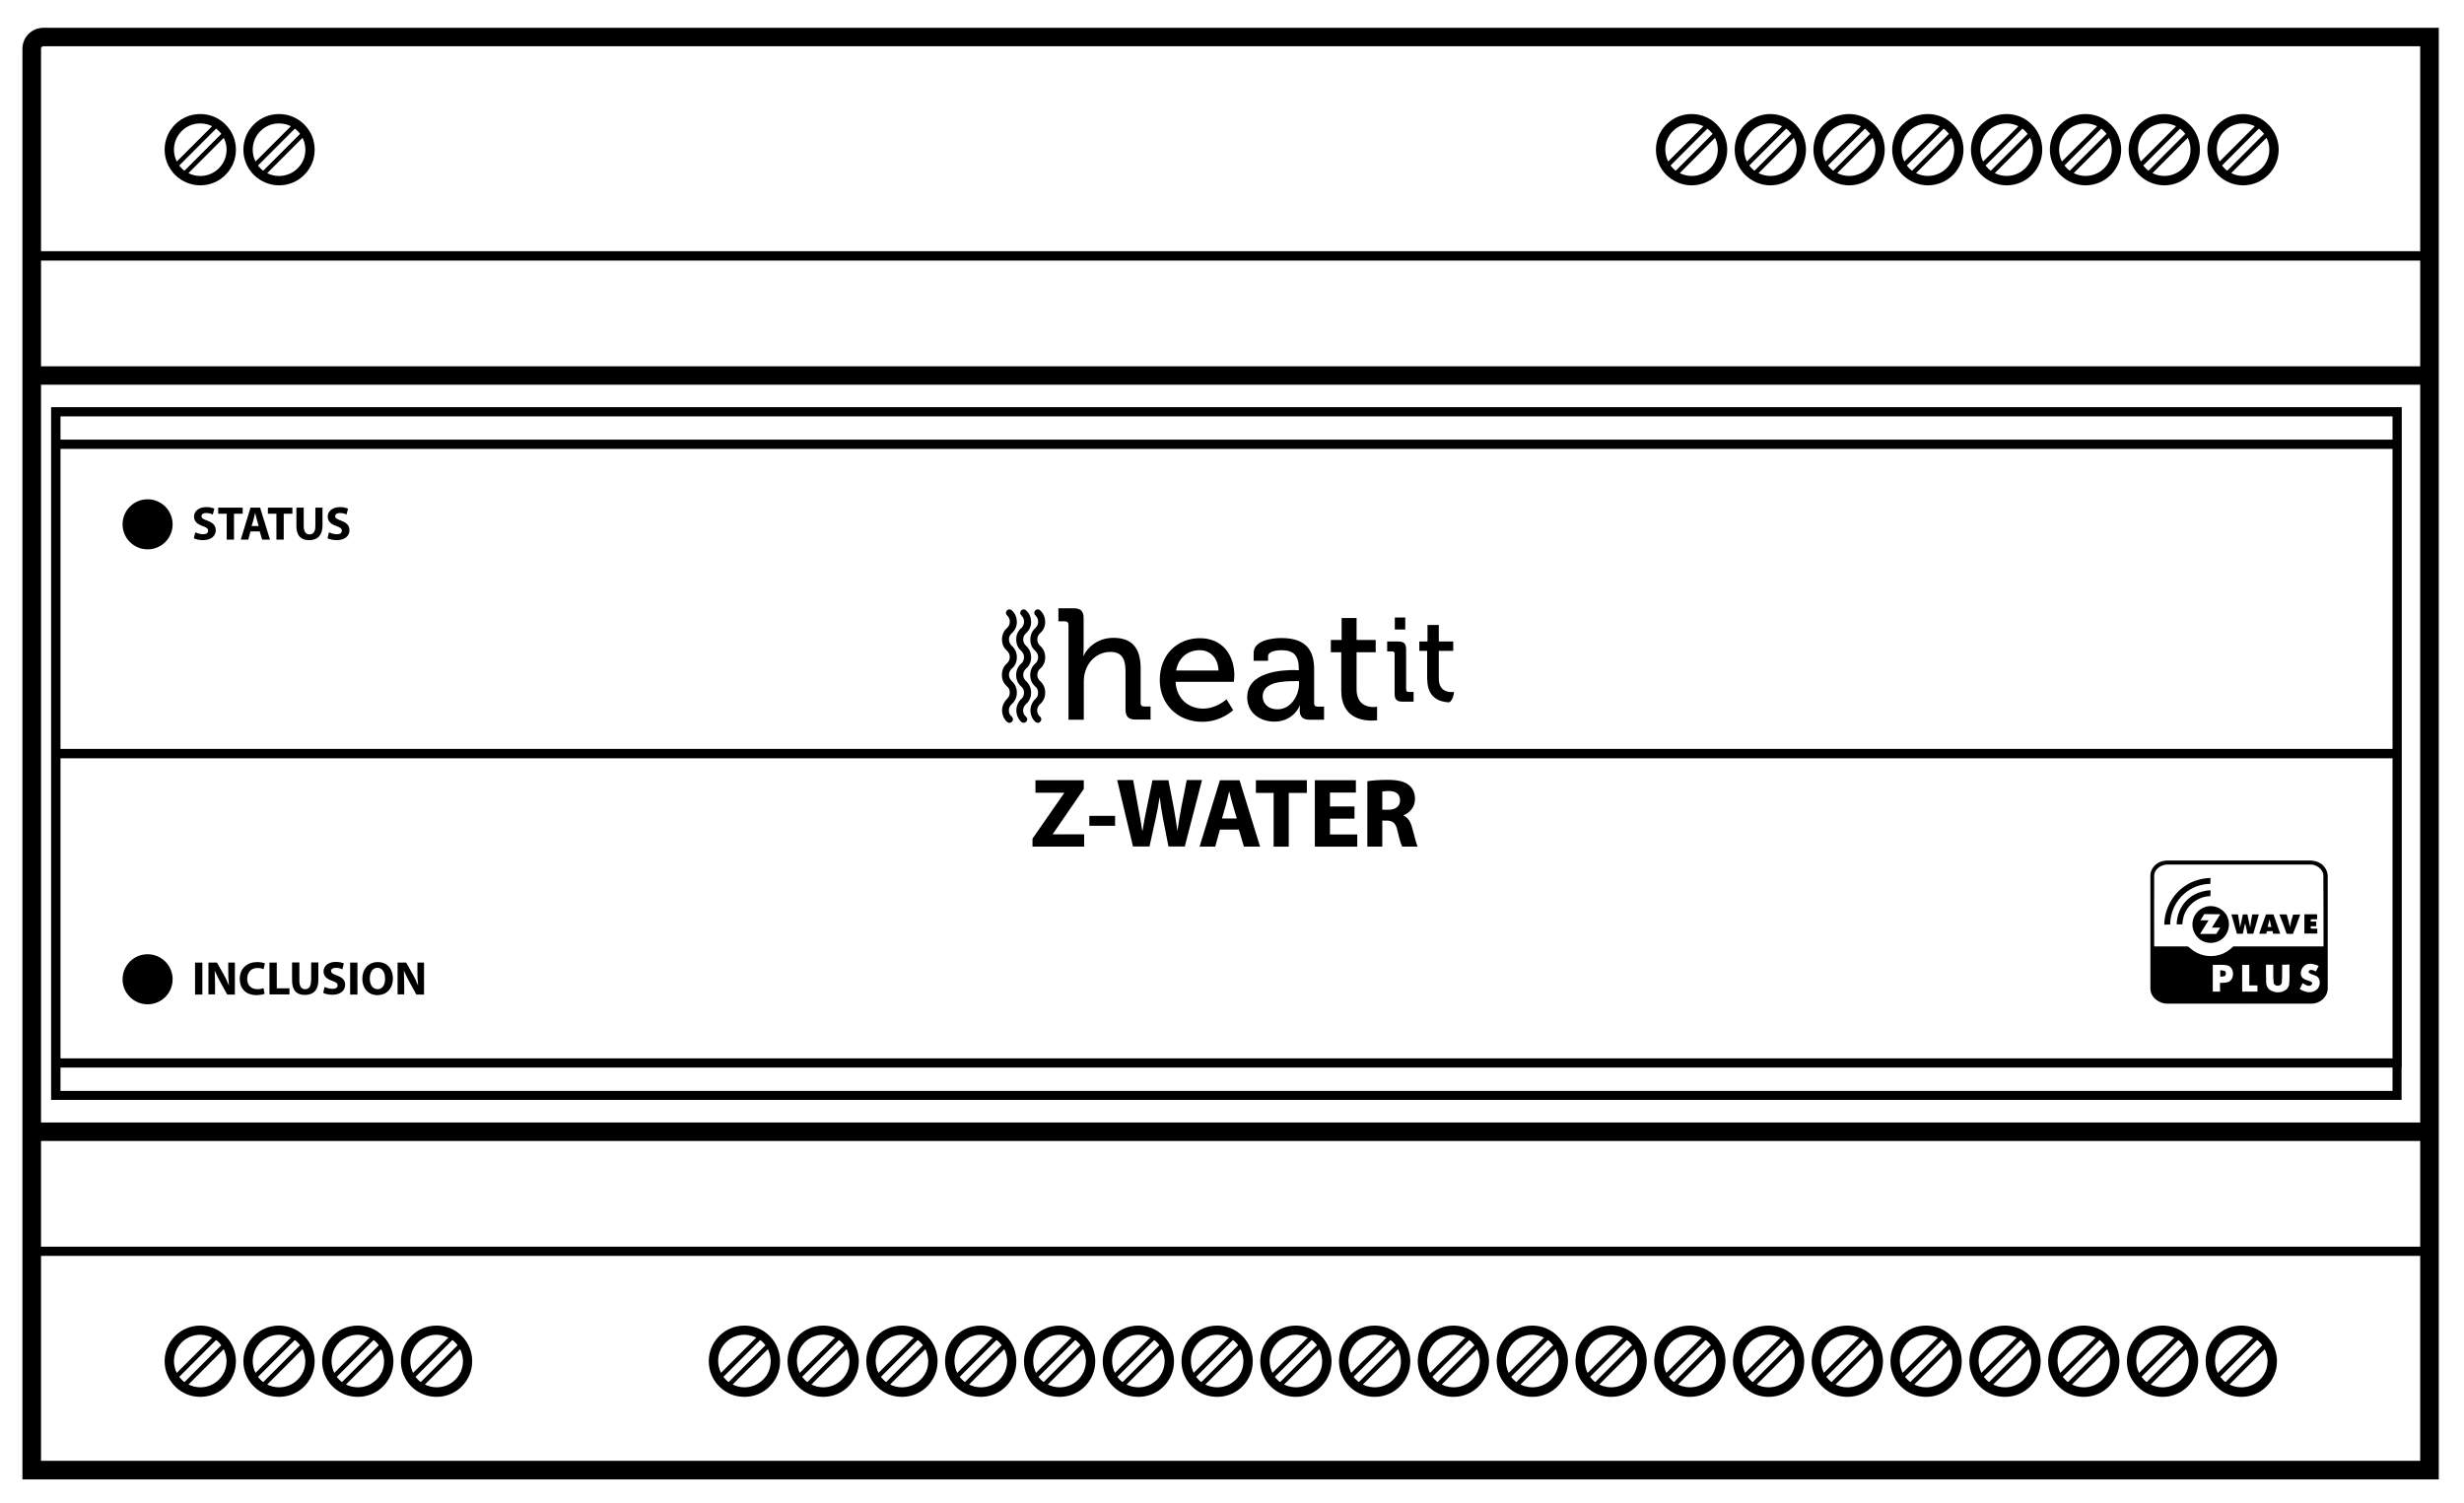 <?xml version="1.0" encoding="utf-8"?>
<!-- Generator: Adobe Illustrator 21.0.0, SVG Export Plug-In . SVG Version: 6.00 Build 0)  -->
<svg version="1.1" id="Layer_1" xmlns="http://www.w3.org/2000/svg" xmlns:xlink="http://www.w3.org/1999/xlink" x="0px" y="0px"
	 viewBox="0 0 1417.3 864.8" style="enable-background:new 0 0 1417.3 864.8;" xml:space="preserve">
<g>
	<path d="M24.9,16c-6.6,0-12,5.4-12,12v182.7v445.7V851h1389.9V656.3V210.7V16H24.9z M1392.1,645.7H23.6V221.3h1368.5V645.7z
		 M23.6,210.7v-60.8h1368.5v60.8H23.6z M23.6,656.3h1368.5v60.8H23.6V656.3z M24.9,26.6h1367.2v117.9H23.6V27.9
		C23.6,27.2,24.2,26.6,24.9,26.6z M23.6,840.4V722.4h1368.5v117.9H23.6z"/>
	<path d="M1381.5,614.1V252.9v-18.7H29.4v18.7v361.1v18.7h1352V614.1z M1376.2,430.8H34.8V258.2h1341.4V430.8z M34.8,436.2h1341.4
		v172.6H34.8V436.2z M34.8,239.5h1341.4v13.4H34.8V239.5z M34.8,627.5v-13.4h1341.4v13.4H34.8z"/>
	<polygon points="605.6,479.7 623.4,453.8 623.4,448.8 595.6,448.8 595.6,456 612.1,456 612.1,456.2 593.9,482.4 593.9,487 
		623.6,487 623.6,479.9 605.6,479.9 	"/>
	<rect x="626.6" y="469.3" width="14.8" height="5.7"/>
	<path d="M682.6,448.8l-3.1,15.6c-0.8,4.5-1.6,9-2.2,13.3h-0.1c-0.6-4.3-1.2-8.3-2-12.8l-3.1-16.1h-9.2l-3.2,15.6
		c-1,4.7-1.9,9.3-2.5,13.4H657c-0.6-3.9-1.4-8.8-2.3-13.3l-2.9-15.8h-9.2l9.1,38.2h9.5l3.6-16.4c0.9-3.9,1.5-7.5,2.2-11.8h0.1
		c0.5,4.4,1.1,7.9,1.8,11.8l3.2,16.4h9.4l9.9-38.2H682.6z"/>
	<path d="M701.7,448.8L690,487h9l2.7-9.8h10.9l2.9,9.8h9.3L713,448.8H701.7z M702.9,470.8l2.3-8.1c0.6-2.2,1.2-5.1,1.8-7.4h0.1
		c0.6,2.3,1.2,5.1,1.9,7.4l2.4,8.1H702.9z"/>
	<polygon points="722.4,456.1 732.6,456.1 732.6,487 741.3,487 741.3,456.1 751.7,456.1 751.7,448.8 722.4,448.8 	"/>
	<polygon points="765,470.9 779.1,470.9 779.1,463.9 765,463.9 765,455.9 779.9,455.9 779.9,448.8 756.3,448.8 756.3,487 780.7,487 
		780.7,480 765,480 	"/>
	<path d="M807.2,469.1V469c3.3-1.2,6.7-4.5,6.7-9.4c0-3.5-1.2-6.2-3.5-8c-2.7-2.2-6.7-3-12.4-3c-4.6,0-8.7,0.3-11.5,0.8V487h8.6v-15
		h2.6c3.5,0.1,5.2,1.4,6.2,6.1c1.1,4.7,2,7.8,2.7,8.9h8.8c-0.7-1.5-1.9-6.5-3.1-10.8C811.4,472.8,809.9,470.2,807.2,469.1z
		 M798.5,465.8h-3.4v-10.5c0.6-0.1,1.8-0.3,3.9-0.3c4,0.1,6.3,1.8,6.3,5.3C805.4,463.6,802.9,465.8,798.5,465.8z"/>
	<rect x="112.2" y="553.7" width="4.2" height="18.4"/>
	<path d="M131.3,559c0,2.8,0.1,5.2,0.4,7.7h-0.1c-0.8-2.1-1.9-4.4-3-6.3l-3.8-6.7h-4.9V572h3.8v-5.5c0-3-0.1-5.6-0.2-8l0.1,0
		c0.9,2.2,2.1,4.5,3.2,6.5l3.9,7.1h4.4v-18.4h-3.8V559z"/>
	<path d="M148.1,556.8c1.5,0,2.6,0.3,3.5,0.7l0.8-3.3c-0.7-0.4-2.4-0.8-4.5-0.8c-5.6,0-10,3.5-10,9.8c0,5.2,3.3,9.2,9.6,9.2
		c2.2,0,4-0.4,4.7-0.8l-0.6-3.2c-0.8,0.3-2.2,0.6-3.5,0.6c-3.7,0-5.9-2.3-5.9-6C142.3,558.8,144.8,556.8,148.1,556.8z"/>
	<polygon points="159.2,553.7 155,553.7 155,572 166.5,572 166.5,568.5 159.2,568.5 	"/>
	<path d="M178.9,564.2c0,3.2-1.2,4.8-3.4,4.8c-2.1,0-3.3-1.6-3.3-4.8v-10.6H168v10.3c0,5.9,2.7,8.4,7.4,8.4c4.8,0,7.7-2.7,7.7-8.4
		v-10.3h-4.1V564.2z"/>
	<path d="M193.8,561.1c-2.4-0.9-3.4-1.4-3.4-2.6c0-1,0.9-1.8,2.7-1.8c1.8,0,3.1,0.5,3.8,0.9l0.9-3.4c-1.1-0.5-2.6-0.9-4.7-0.9
		c-4.3,0-7,2.4-7,5.5c0,2.7,2,4.4,5,5.4c2.2,0.8,3.1,1.4,3.1,2.6c0,1.2-1,2-2.9,2c-1.8,0-3.5-0.6-4.6-1.1l-0.8,3.4
		c1,0.6,3.1,1.1,5.2,1.1c5,0,7.4-2.6,7.4-5.7C198.6,564,197.1,562.3,193.8,561.1z"/>
	<rect x="201.4" y="553.7" width="4.2" height="18.4"/>
	<path d="M217.3,553.4c-5.4,0-8.9,4.1-8.9,9.6c0,5.2,3.2,9.4,8.6,9.4c5.4,0,9-3.7,9-9.7C226,557.6,222.9,553.4,217.3,553.4z
		 M217.2,569c-2.8,0-4.5-2.5-4.5-6.1c0-3.6,1.6-6.2,4.4-6.2c2.9,0,4.4,2.8,4.4,6.1C221.6,566.4,220,569,217.2,569z"/>
	<path d="M240.1,559c0,2.8,0.1,5.2,0.4,7.7h-0.1c-0.8-2.1-1.9-4.4-3-6.3l-3.8-6.7h-4.9V572h3.8v-5.5c0-3-0.1-5.6-0.2-8l0.1,0
		c0.9,2.2,2.1,4.5,3.2,6.5l3.9,7.1h4.4v-18.4h-3.8V559z"/>
	<path d="M116.9,307.3c-1.8,0-3.5-0.6-4.6-1.1l-0.8,3.4c1,0.6,3.1,1.1,5.2,1.1c5,0,7.4-2.6,7.4-5.7c0-2.6-1.5-4.3-4.8-5.5
		c-2.4-0.9-3.4-1.4-3.4-2.6c0-1,0.9-1.8,2.7-1.8c1.8,0,3.1,0.5,3.8,0.9l0.9-3.4c-1.1-0.5-2.6-0.9-4.7-0.9c-4.3,0-7,2.4-7,5.5
		c0,2.7,2,4.4,5,5.4c2.2,0.8,3.1,1.4,3.1,2.6C119.8,306.5,118.8,307.3,116.9,307.3z"/>
	<polygon points="130.4,310.4 134.6,310.4 134.6,295.5 139.6,295.5 139.6,292 125.5,292 125.5,295.5 130.4,295.5 	"/>
	<path d="M142.8,310.4l1.3-4.7h5.3l1.4,4.7h4.5l-5.7-18.4h-5.5l-5.6,18.4H142.8z M145.9,298.7c0.3-1.1,0.6-2.5,0.8-3.5h0.1
		c0.3,1.1,0.6,2.5,0.9,3.5l1.1,3.9h-4.1L145.9,298.7z"/>
	<polygon points="159,310.4 163.2,310.4 163.2,295.5 168.2,295.5 168.2,292 154.1,292 154.1,295.5 159,295.5 	"/>
	<path d="M177.8,310.7c4.8,0,7.7-2.7,7.7-8.4V292h-4.1v10.6c0,3.2-1.2,4.8-3.4,4.8c-2.1,0-3.3-1.6-3.3-4.8V292h-4.2v10.3
		C170.4,308.1,173.1,310.7,177.8,310.7z"/>
	<path d="M193.8,307.3c-1.8,0-3.5-0.6-4.6-1.1l-0.8,3.4c1,0.6,3.1,1.1,5.2,1.1c5,0,7.4-2.6,7.4-5.7c0-2.6-1.5-4.3-4.8-5.5
		c-2.4-0.9-3.4-1.4-3.4-2.6c0-1,0.9-1.8,2.7-1.8c1.8,0,3.1,0.5,3.8,0.9l0.9-3.4c-1.1-0.5-2.6-0.9-4.7-0.9c-4.3,0-7,2.4-7,5.5
		c0,2.7,2,4.4,5,5.4c2.2,0.8,3.1,1.4,3.1,2.6C196.7,306.5,195.7,307.3,193.8,307.3z"/>
	<circle cx="84.9" cy="301.6" r="14.4"/>
	<circle cx="84.9" cy="563.3" r="14.4"/>
	<path d="M1334,496.2c-2.1-1.1-4.5-1.3-6.8-1.2c-25.7,0-51.4,0-77.1,0c-2,0.1-4.1-0.2-6,0.3c-4.1,0.8-7.4,4.6-7.2,8.8
		c0,21.4,0,42.9,0,64.3c-0.1,5.2,5,9.1,9.9,8.9c27.6,0,55.2,0.1,82.8,0c4.8,0.1,9.4-3.9,9.3-8.9c0-21.5,0-42.9,0-64.4
		C1338.9,500.8,1336.9,497.6,1334,496.2z M1282.7,564.3c-1.6,1.2-3.9,1-5.8,1.1c0,1.7,0.1,3.4,0.1,5c-1.5,0-2.9,0-4.2,0
		c0-5.1,0-10.3,0-15.4c2.9,0.1,5.7-0.3,8.4,0.3C1284.9,556.3,1285.5,561.9,1282.7,564.3z M1298.5,570.4c-2.9,0-5.9,0-8.8,0
		c0-5.1,0-10.3,0-15.4c1.3,0,2.7,0,4.1,0c0,4,0,7.9,0,11.8c1.6,0,3.1,0,4.7,0C1298.5,568,1298.5,569.2,1298.5,570.4z M1316.7,566.4
		c-0.9,4.2-6.3,5.3-9.8,3.7c-2.1-0.8-3.4-2.9-3.4-5.1c-0.1-3.4-0.1-6.8-0.1-10.1c1.4,0,2.9,0,4.2,0c0.1,3.4-0.2,6.8,0.2,10.2
		c0.2,2.6,4.5,2.5,4.7,0c0.3-3.4,0.1-6.8,0.2-10.2c1.4,0,2.8,0,4.2-0.1C1316.8,558.7,1317.2,562.6,1316.7,566.4z M1331.5,570
		c-2.8,1.5-6.1,0.5-8.7-1.1c0.6-1.2,1.2-2.3,1.7-3.4c1.3,0.8,2.6,1.8,4.2,1.5c1-0.2,1.5-1.1,1.1-2c-1.8-1.2-4.2-1.1-5.6-2.8
		c-2-2.7,0.1-7.1,3.4-7.7c2.1-0.4,4.2,0.3,6.1,1.1c-0.6,1.1-1.1,2.2-1.6,3.2c-1.2-0.7-4.2-1.8-4.2,0.5c1.5,1.6,4.2,1.3,5.6,3.1
		C1335.2,564.9,1334.2,568.7,1331.5,570z M1336.5,544.4c-17.3,0-34.6,0-51.9,0c-2.2,2.1-4.8,4-7.8,4.8c-5.7,1.8-12.3,0.4-16.8-3.6
		c-0.7-0.5-1.2-1.3-2.1-1.2c-6.3,0-12.5,0-18.8,0c0-13.6-0.1-27.2,0-40.8c0.2-4,4.4-6.5,8.1-6.3c27.2,0,54.4,0,81.5,0
		c3.7-0.2,7.9,2.8,7.7,6.8C1336.5,517.5,1336.5,531,1336.5,544.4z"/>
	<path d="M1256.5,514c4.1-3.6,9.5-5.5,14.9-5.6c0-1.2,0.1-2.3,0.1-3.4c-5.1,0.2-10.3,1.6-14.5,4.5c-7.4,4.8-12,13.5-12.1,22.4
		c1.1,0,2.2-0.1,3.4-0.1C1248.3,524.9,1251.4,518.3,1256.5,514z"/>
	<path d="M1271.5,512.1c-4.8,0.2-9.7,2-13.2,5.3c-4,3.6-6.1,8.9-6.3,14.3c1.1,0,2.2,0,3.3,0c0.2-2.4,0.6-4.9,1.7-7
		c2.6-5.4,8.4-9.2,14.4-9.2C1271.5,514.4,1271.5,513.2,1271.5,512.1z"/>
	<path d="M1268.2,521.8c-3.5,1.2-6.3,4.4-6.9,7.9c-1,4.6,1.5,9.6,5.6,11.6c3.6,1.8,8.2,1.3,11.3-1.2c3.6-2.9,4.9-8.2,3.1-12.5
		C1279.4,522.7,1273.2,519.9,1268.2,521.8z M1277.1,533.6c-0.8,1.2-1.5,2.4-2.3,3.6c-3.1,0-6.3,0-9.3,0c1.6-2.6,3.2-5.2,4.9-7.8
		c-1.6,0-3.1,0-4.7,0c0.7-1.2,1.5-2.4,2.2-3.6c3,0,6.1,0.1,9.2,0.1c-1.6,2.6-3.2,5.1-4.8,7.7C1274,533.6,1275.6,533.6,1277.1,533.6z
		"/>
	<path d="M1294.3,533.5c-0.6-2.5-1-5-1.6-7.5c-0.9,0-1.8,0-2.6,0c-0.6,2.5-1,5.1-1.6,7.5c-0.4-2.5-0.7-5-1.2-7.5c-1.3,0-2.6,0-3.8,0
		c1.1,3.7,2.1,7.4,3.2,11.1c1.1,0,2.2,0,3.4,0c0.4-2,0.8-4,1.3-6c0.6,2,0.9,4,1.3,6c1.1,0,2.3,0,3.4,0c1.1-3.7,2.2-7.4,3.2-11.1
		c-1.3,0-2.5,0-3.8,0C1295,528.5,1294.6,531,1294.3,533.5z"/>
	<path d="M1303.4,526c-1.3,3.7-2.7,7.4-3.9,11.1c1.3,0,2.7,0,4.1,0c0.1-0.3,0.2-1.1,0.3-1.4c1.1-0.1,2.2-0.1,3.3-0.1
		c0.1,0.4,0.2,1.1,0.3,1.5c1.3,0,2.7,0,4.1,0c-1.3-3.7-2.6-7.4-3.9-11.1C1306.3,526,1304.9,526,1303.4,526z M1304.4,533.2
		c0.3-1.5,0.7-3,1.1-4.4c0.3,1.5,0.6,3,1,4.4C1305.8,533.2,1305.1,533.2,1304.4,533.2z"/>
	<path d="M1317.2,533.3c-0.5-2.5-1.2-4.9-1.9-7.3c-1.4,0-2.8,0-4.2,0c1.5,3.7,2.9,7.4,4.2,11.1c1.2,0.1,2.4,0.1,3.6,0.1
		c1.5-3.7,2.9-7.4,4.2-11.2c-1.3,0.1-2.7,0.1-4.1,0.1C1318.3,528.4,1317.6,530.8,1317.2,533.3z"/>
	<path d="M1329.1,532.8c1.1,0,2.1,0,3.2,0c0-0.9,0-1.8,0-2.7c-1.1,0-2.2,0-3.2,0c0.1-0.3,0.1-1,0.1-1.3c1.2,0,2.4,0,3.6,0
		c0-1,0-1.9,0-2.9c-2.5,0-4.9,0-7.3,0c0,3.7,0,7.4,0,11.1c2.5,0,4.9,0,7.4,0c0-1,0-1.8,0-2.8c-1.2,0-2.4,0-3.6,0
		C1329.1,533.9,1329.1,533.1,1329.1,532.8z"/>
	<path d="M1277.1,558.1c0,1.2,0,2.5,0,3.7c1.2-0.1,3.4,0.1,3.2-1.8C1280.6,558.1,1278.4,558.3,1277.1,558.1z"/>
	<path d="M115.2,762.5c-5.5,0-10.6,2.1-14.5,6c-8,8-8,21,0,29c3.9,3.9,9,6,14.5,6c5.5,0,10.6-2.1,14.5-6c3.9-3.9,6-9,6-14.5
		c0-5.5-2.1-10.6-6-14.5C125.8,764.6,120.7,762.5,115.2,762.5z M104.5,793.6c-0.5-0.5-0.9-1-1.4-1.6l21.2-21.2
		c0.6,0.4,1.1,0.9,1.6,1.4c0.5,0.5,0.9,1,1.4,1.6L106.1,795C105.5,794.6,105,794.1,104.5,793.6z M104.5,772.2
		c2.9-2.9,6.7-4.4,10.7-4.4c2.4,0,4.7,0.6,6.8,1.6l-20.3,20.3C98.8,784,99.8,776.9,104.5,772.2z M125.9,793.6
		c-2.9,2.9-6.7,4.4-10.7,4.4c-2.4,0-4.7-0.6-6.8-1.6l20.3-20.3c1,2.1,1.6,4.4,1.6,6.8C130.3,787,128.8,790.8,125.9,793.6z"/>
	<path d="M160.5,762.5c-5.5,0-10.6,2.1-14.5,6c-8,8-8,21,0,29c3.9,3.9,9,6,14.5,6c5.5,0,10.6-2.1,14.5-6c3.9-3.9,6-9,6-14.5
		c0-5.5-2.1-10.6-6-14.5C171.1,764.6,166,762.5,160.5,762.5z M149.8,793.6c-0.5-0.5-0.9-1-1.4-1.6l21.2-21.2
		c0.6,0.4,1.1,0.9,1.6,1.4c0.5,0.5,0.9,1,1.4,1.6L151.4,795C150.8,794.6,150.3,794.1,149.8,793.6z M149.8,772.2
		c2.9-2.9,6.7-4.4,10.7-4.4c2.4,0,4.7,0.6,6.8,1.6L147,789.7C144.1,784,145.1,776.9,149.8,772.2z M171.2,793.6
		c-2.9,2.9-6.7,4.4-10.7,4.4c-2.4,0-4.7-0.6-6.8-1.6l20.3-20.3c1,2.1,1.6,4.4,1.6,6.8C175.7,787,174.1,790.8,171.2,793.6z"/>
	<path d="M205.8,762.5c-5.5,0-10.6,2.1-14.5,6c-8,8-8,21,0,29c3.9,3.9,9,6,14.5,6s10.6-2.1,14.5-6c3.9-3.9,6-9,6-14.5
		c0-5.5-2.1-10.6-6-14.5C216.4,764.6,211.3,762.5,205.8,762.5z M195.1,793.6c-0.5-0.5-0.9-1-1.4-1.6l21.2-21.2
		c0.6,0.4,1.1,0.9,1.6,1.4c0.5,0.5,0.9,1,1.4,1.6L196.7,795C196.2,794.6,195.6,794.1,195.1,793.6z M195.1,772.2
		c2.9-2.9,6.7-4.4,10.7-4.4c2.4,0,4.7,0.6,6.8,1.6l-20.3,20.3C189.5,784,190.4,776.9,195.1,772.2z M216.5,793.6
		c-2.9,2.9-6.7,4.4-10.7,4.4c-2.4,0-4.7-0.6-6.8-1.6l20.3-20.3c1,2.1,1.6,4.4,1.6,6.8C221,787,219.4,790.8,216.5,793.6z"/>
	<path d="M251.1,762.5c-5.5,0-10.6,2.1-14.5,6c-8,8-8,21,0,29c3.9,3.9,9,6,14.5,6c5.5,0,10.6-2.1,14.5-6c3.9-3.9,6-9,6-14.5
		c0-5.5-2.1-10.6-6-14.5C261.8,764.6,256.6,762.5,251.1,762.5z M240.4,793.6c-0.5-0.5-0.9-1-1.4-1.6l21.2-21.2
		c0.6,0.4,1.1,0.9,1.6,1.4c0.5,0.5,0.9,1,1.4,1.6L242,795C241.5,794.6,240.9,794.1,240.4,793.6z M240.4,772.2
		c2.9-2.9,6.7-4.4,10.7-4.4c2.4,0,4.7,0.6,6.8,1.6l-20.3,20.3C234.8,784,235.7,776.9,240.4,772.2z M261.9,793.6
		c-2.9,2.9-6.7,4.4-10.7,4.4c-2.4,0-4.7-0.6-6.8-1.6l20.3-20.3c1,2.1,1.6,4.4,1.6,6.8C266.3,787,264.7,790.8,261.9,793.6z"/>
	<path d="M115.2,106.6c5.5,0,10.6-2.1,14.5-6c3.9-3.9,6-9,6-14.5s-2.1-10.6-6-14.5c-3.9-3.9-9-6-14.5-6c-5.5,0-10.6,2.1-14.5,6
		c-8,8-8,21,0,29C104.6,104.4,109.7,106.6,115.2,106.6z M125.9,75.4c0.5,0.5,1,1,1.4,1.6l-21.2,21.2c-0.6-0.4-1.1-0.9-1.6-1.4
		c-0.5-0.5-1-1-1.4-1.6L124.3,74C124.9,74.4,125.4,74.9,125.9,75.4z M125.9,96.8c-4.7,4.7-11.8,5.7-17.5,2.8l20.3-20.3
		C131.6,85,130.6,92.1,125.9,96.8z M104.5,75.4c3-3,6.8-4.4,10.7-4.4c2.3,0,4.7,0.5,6.8,1.6l-20.3,20.3
		C98.8,87.2,99.8,80.1,104.5,75.4z"/>
	<path d="M160.5,106.6c5.5,0,10.6-2.1,14.5-6c3.9-3.9,6-9,6-14.5s-2.1-10.6-6-14.5c-3.9-3.9-9-6-14.5-6c-5.5,0-10.6,2.1-14.5,6
		c-8,8-8,21,0,29C149.9,104.4,155,106.6,160.5,106.6z M171.2,75.4c0.5,0.5,1,1,1.4,1.6l-21.2,21.2c-0.6-0.4-1.1-0.9-1.6-1.4
		c-0.5-0.5-1-1-1.4-1.6L169.6,74C170.2,74.4,170.7,74.9,171.2,75.4z M171.2,96.8c-4.7,4.7-11.8,5.7-17.5,2.8L174,79.3
		C176.9,85,176,92.1,171.2,96.8z M149.8,75.4c3-3,6.8-4.4,10.7-4.4c2.3,0,4.7,0.5,6.8,1.6L147,92.9
		C144.1,87.2,145.1,80.1,149.8,75.4z"/>
	<path d="M973,106.6c5.5,0,10.6-2.1,14.5-6c8-8,8-21,0-29c-3.9-3.9-9-6-14.5-6c-5.5,0-10.6,2.1-14.5,6c-3.9,3.9-6,9-6,14.5
		s2.1,10.6,6,14.5C962.4,104.4,967.5,106.6,973,106.6z M983.7,75.4c0.5,0.5,0.9,1,1.4,1.6l-21.2,21.2c-0.6-0.4-1.1-0.9-1.6-1.4
		c-0.5-0.5-0.9-1-1.4-1.6L982.1,74C982.6,74.4,983.2,74.9,983.7,75.4z M983.7,96.8c-2.9,2.9-6.7,4.4-10.7,4.4
		c-2.4,0-4.7-0.6-6.8-1.6l20.3-20.3C989.3,85,988.4,92.1,983.7,96.8z M962.3,75.4c2.9-2.9,6.7-4.4,10.7-4.4c2.4,0,4.7,0.6,6.8,1.6
		l-20.3,20.3c-1-2.1-1.6-4.4-1.6-6.8C957.8,82,959.4,78.2,962.3,75.4z"/>
	<path d="M1018.3,106.6c5.5,0,10.6-2.1,14.5-6c8-8,8-21,0-29c-3.9-3.9-9-6-14.5-6s-10.6,2.1-14.5,6c-3.9,3.9-6,9-6,14.5
		s2.1,10.6,6,14.5C1007.7,104.4,1012.8,106.6,1018.3,106.6z M1029,75.4c0.5,0.5,0.9,1,1.4,1.6l-21.2,21.2c-0.6-0.4-1.1-0.9-1.6-1.4
		c-0.5-0.5-0.9-1-1.4-1.6l21.2-21.2C1028,74.4,1028.5,74.9,1029,75.4z M1029,96.8c-2.9,2.9-6.7,4.4-10.7,4.4c-2.4,0-4.7-0.6-6.8-1.6
		l20.3-20.3C1034.7,85,1033.7,92.1,1029,96.8z M1007.6,75.4c2.9-2.9,6.7-4.4,10.7-4.4c2.4,0,4.7,0.6,6.8,1.6l-20.3,20.3
		c-1-2.1-1.6-4.4-1.6-6.8C1003.1,82,1004.7,78.2,1007.6,75.4z"/>
	<path d="M1063.6,106.6c5.5,0,10.6-2.1,14.5-6c8-8,8-21,0-29c-3.9-3.9-9-6-14.5-6c-5.5,0-10.6,2.1-14.5,6c-3.9,3.9-6,9-6,14.5
		s2.1,10.6,6,14.5C1053,104.4,1058.1,106.6,1063.6,106.6z M1074.3,75.4c0.5,0.5,0.9,1,1.4,1.6l-21.2,21.2c-0.6-0.4-1.1-0.9-1.6-1.4
		c-0.5-0.5-0.9-1-1.4-1.6l21.2-21.2C1073.3,74.4,1073.8,74.9,1074.3,75.4z M1074.3,96.8c-2.9,2.9-6.7,4.4-10.7,4.4
		c-2.4,0-4.7-0.6-6.8-1.6l20.3-20.3C1080,85,1079,92.1,1074.3,96.8z M1052.9,75.4c2.9-2.9,6.7-4.4,10.7-4.4c2.4,0,4.7,0.6,6.8,1.6
		l-20.3,20.3c-1-2.1-1.6-4.4-1.6-6.8C1048.5,82,1050,78.2,1052.9,75.4z"/>
	<path d="M1108.9,106.6c5.5,0,10.6-2.1,14.5-6c8-8,8-21,0-29c-3.9-3.9-9-6-14.5-6s-10.6,2.1-14.5,6c-3.9,3.9-6,9-6,14.5
		s2.1,10.6,6,14.5C1098.3,104.4,1103.5,106.6,1108.9,106.6z M1119.6,75.4c0.5,0.5,0.9,1,1.4,1.6l-21.2,21.2
		c-0.6-0.4-1.1-0.9-1.6-1.4c-0.5-0.5-0.9-1-1.4-1.6L1118,74C1118.6,74.4,1119.1,74.9,1119.6,75.4z M1119.6,96.8
		c-2.9,2.9-6.7,4.4-10.7,4.4c-2.4,0-4.7-0.6-6.8-1.6l20.3-20.3C1125.3,85,1124.4,92.1,1119.6,96.8z M1098.2,75.4
		c2.9-2.9,6.7-4.4,10.7-4.4c2.4,0,4.7,0.6,6.8,1.6l-20.3,20.3c-1-2.1-1.6-4.4-1.6-6.8C1093.8,82,1095.3,78.2,1098.2,75.4z"/>
	<path d="M1154.2,106.6c5.5,0,10.6-2.1,14.5-6c8-8,8-21,0-29c-3.9-3.9-9-6-14.5-6c-5.5,0-10.6,2.1-14.5,6c-3.9,3.9-6,9-6,14.5
		s2.1,10.6,6,14.5C1143.6,104.4,1148.8,106.6,1154.2,106.6z M1164.9,75.4c0.5,0.5,0.9,1,1.4,1.6l-21.2,21.2
		c-0.6-0.4-1.1-0.9-1.6-1.4c-0.5-0.5-0.9-1-1.4-1.6l21.2-21.2C1163.9,74.4,1164.4,74.9,1164.9,75.4z M1164.9,96.8
		c-2.9,2.9-6.7,4.4-10.7,4.4c-2.4,0-4.7-0.6-6.8-1.6l20.3-20.3C1170.6,85,1169.7,92.1,1164.9,96.8z M1143.5,75.4
		c2.9-2.9,6.7-4.4,10.7-4.4c2.4,0,4.7,0.6,6.8,1.6l-20.3,20.3c-1-2.1-1.6-4.4-1.6-6.8C1139.1,82,1140.7,78.2,1143.5,75.4z"/>
	<path d="M1199.6,106.6c5.5,0,10.6-2.1,14.5-6c8-8,8-21,0-29c-3.9-3.9-9-6-14.5-6c-5.5,0-10.6,2.1-14.5,6c-3.9,3.9-6,9-6,14.5
		s2.1,10.6,6,14.5C1188.9,104.4,1194.1,106.6,1199.6,106.6z M1210.3,75.4c0.5,0.5,0.9,1,1.4,1.6l-21.2,21.2
		c-0.6-0.4-1.1-0.9-1.6-1.4c-0.5-0.5-0.9-1-1.4-1.6l21.2-21.2C1209.2,74.4,1209.8,74.9,1210.3,75.4z M1210.3,96.8
		c-2.9,2.9-6.7,4.4-10.7,4.4c-2.4,0-4.7-0.6-6.8-1.6l20.3-20.3C1215.9,85,1215,92.1,1210.3,96.8z M1188.8,75.4
		c2.9-2.9,6.7-4.4,10.7-4.4c2.4,0,4.7,0.6,6.8,1.6L1186,92.9c-1-2.1-1.6-4.4-1.6-6.8C1184.4,82,1186,78.2,1188.8,75.4z"/>
	<path d="M1244.9,106.6c5.5,0,10.6-2.1,14.5-6c8-8,8-21,0-29c-3.9-3.9-9-6-14.5-6c-5.5,0-10.6,2.1-14.5,6c-3.9,3.9-6,9-6,14.5
		s2.1,10.6,6,14.5C1234.3,104.4,1239.4,106.6,1244.9,106.6z M1255.6,75.4c0.5,0.5,0.9,1,1.4,1.6l-21.2,21.2
		c-0.6-0.4-1.1-0.9-1.6-1.4c-0.5-0.5-0.9-1-1.4-1.6L1254,74C1254.5,74.4,1255.1,74.9,1255.6,75.4z M1255.6,96.8
		c-2.9,2.9-6.7,4.4-10.7,4.4c-2.4,0-4.7-0.6-6.8-1.6l20.3-20.3C1261.2,85,1260.3,92.1,1255.6,96.8z M1234.2,75.4
		c2.9-2.9,6.7-4.4,10.7-4.4c2.4,0,4.7,0.6,6.8,1.6l-20.3,20.3c-1-2.1-1.6-4.4-1.6-6.8C1229.7,82,1231.3,78.2,1234.2,75.4z"/>
	<path d="M1290.2,106.6c5.5,0,10.6-2.1,14.5-6c8-8,8-21,0-29c-3.9-3.9-9-6-14.5-6c-5.5,0-10.6,2.1-14.5,6c-3.9,3.9-6,9-6,14.5
		s2.1,10.6,6,14.5C1279.6,104.4,1284.7,106.6,1290.2,106.6z M1300.9,75.4c0.5,0.5,0.9,1,1.4,1.6l-21.2,21.2
		c-0.6-0.4-1.1-0.9-1.6-1.4c-0.5-0.5-0.9-1-1.4-1.6l21.2-21.2C1299.9,74.4,1300.4,74.9,1300.9,75.4z M1300.9,96.8
		c-2.9,2.9-6.7,4.4-10.7,4.4c-2.4,0-4.7-0.6-6.8-1.6l20.3-20.3C1306.6,85,1305.6,92.1,1300.9,96.8z M1279.5,75.4
		c2.9-2.9,6.7-4.4,10.7-4.4c2.4,0,4.7,0.6,6.8,1.6l-20.3,20.3c-1-2.1-1.6-4.4-1.6-6.8C1275,82,1276.6,78.2,1279.5,75.4z"/>
	<path d="M428.2,762.5c-5.5,0-10.6,2.1-14.5,6c-3.9,3.9-6,9-6,14.5c0,5.5,2.1,10.6,6,14.5c3.9,3.9,9,6,14.5,6c5.5,0,10.6-2.1,14.5-6
		c3.9-3.9,6-9,6-14.5c0-5.5-2.1-10.6-6-14.5C438.8,764.6,433.7,762.5,428.2,762.5z M417.5,793.6c-0.5-0.5-0.9-1-1.4-1.6l21.2-21.2
		c0.6,0.4,1.1,0.9,1.6,1.4c0.5,0.5,0.9,1,1.4,1.6L419.1,795C418.5,794.6,418,794.1,417.5,793.6z M417.5,772.2
		c2.9-2.9,6.7-4.4,10.7-4.4c2.4,0,4.7,0.6,6.8,1.6l-20.3,20.3c-1-2.1-1.6-4.4-1.6-6.8C413,778.9,414.6,775.1,417.5,772.2z
		 M438.9,793.6c-2.9,2.9-6.7,4.4-10.7,4.4c-2.4,0-4.7-0.6-6.8-1.6l20.3-20.3c1,2.1,1.6,4.4,1.6,6.8
		C443.3,787,441.8,790.8,438.9,793.6z"/>
	<path d="M473.5,762.5c-5.5,0-10.6,2.1-14.5,6c-3.9,3.9-6,9-6,14.5c0,5.5,2.1,10.6,6,14.5c3.9,3.9,9,6,14.5,6c5.5,0,10.6-2.1,14.5-6
		c3.9-3.9,6-9,6-14.5c0-5.5-2.1-10.6-6-14.5C484.1,764.6,479,762.5,473.5,762.5z M462.8,793.6c-0.5-0.5-0.9-1-1.4-1.6l21.2-21.2
		c0.6,0.4,1.1,0.9,1.6,1.4c0.5,0.5,0.9,1,1.4,1.6L464.4,795C463.8,794.6,463.3,794.1,462.8,793.6z M462.8,772.2
		c2.9-2.9,6.7-4.4,10.7-4.4c2.4,0,4.7,0.6,6.8,1.6L460,789.7c-1-2.1-1.6-4.4-1.6-6.8C458.4,778.9,459.9,775.1,462.8,772.2z
		 M484.2,793.6c-2.9,2.9-6.7,4.4-10.7,4.4c-2.4,0-4.7-0.6-6.8-1.6l20.3-20.3c1,2.1,1.6,4.4,1.6,6.8
		C488.7,787,487.1,790.8,484.2,793.6z"/>
	<path d="M518.8,762.5c-5.5,0-10.6,2.1-14.5,6c-3.9,3.9-6,9-6,14.5c0,5.5,2.1,10.6,6,14.5c3.9,3.9,9,6,14.5,6c5.5,0,10.6-2.1,14.5-6
		c3.9-3.9,6-9,6-14.5c0-5.5-2.1-10.6-6-14.5C529.4,764.6,524.3,762.5,518.8,762.5z M508.1,793.6c-0.5-0.5-0.9-1-1.4-1.6l21.2-21.2
		c0.6,0.4,1.1,0.9,1.6,1.4c0.5,0.5,0.9,1,1.4,1.6L509.7,795C509.2,794.6,508.6,794.1,508.1,793.6z M508.1,772.2
		c2.9-2.9,6.7-4.4,10.7-4.4c2.4,0,4.7,0.6,6.8,1.6l-20.3,20.3c-1-2.1-1.6-4.4-1.6-6.8C503.7,778.9,505.3,775.1,508.1,772.2z
		 M529.5,793.6c-2.9,2.9-6.7,4.4-10.7,4.4c-2.4,0-4.7-0.6-6.8-1.6l20.3-20.3c1,2.1,1.6,4.4,1.6,6.8C534,787,532.4,790.8,529.5,793.6
		z"/>
	<path d="M564.1,762.5c-5.5,0-10.6,2.1-14.5,6c-3.9,3.9-6,9-6,14.5c0,5.5,2.1,10.6,6,14.5c3.9,3.9,9,6,14.5,6c5.5,0,10.6-2.1,14.5-6
		c3.9-3.9,6-9,6-14.5c0-5.5-2.1-10.6-6-14.5C574.8,764.6,569.6,762.5,564.1,762.5z M553.4,793.6c-0.5-0.5-0.9-1-1.4-1.6l21.2-21.2
		c0.6,0.4,1.1,0.9,1.6,1.4c0.5,0.5,0.9,1,1.4,1.6L555,795C554.5,794.6,553.9,794.1,553.4,793.6z M553.4,772.2
		c2.9-2.9,6.7-4.4,10.7-4.4c2.4,0,4.7,0.6,6.8,1.6l-20.3,20.3c-1-2.1-1.6-4.4-1.6-6.8C549,778.9,550.6,775.1,553.4,772.2z
		 M574.9,793.6c-2.9,2.9-6.7,4.4-10.7,4.4c-2.4,0-4.7-0.6-6.8-1.6l20.3-20.3c1,2.1,1.6,4.4,1.6,6.8
		C579.3,787,577.7,790.8,574.9,793.6z"/>
	<path d="M609.5,762.5c-5.5,0-10.6,2.1-14.5,6c-3.9,3.9-6,9-6,14.5c0,5.5,2.1,10.6,6,14.5c3.9,3.9,9,6,14.5,6s10.6-2.1,14.5-6
		c3.9-3.9,6-9,6-14.5c0-5.5-2.1-10.6-6-14.5C620.1,764.6,614.9,762.5,609.5,762.5z M598.7,793.6c-0.5-0.5-0.9-1-1.4-1.6l21.2-21.2
		c0.6,0.4,1.1,0.9,1.6,1.4c0.5,0.5,0.9,1,1.4,1.6L600.3,795C599.8,794.6,599.3,794.1,598.7,793.6z M598.7,772.2
		c2.9-2.9,6.7-4.4,10.7-4.4c2.4,0,4.7,0.6,6.8,1.6l-20.3,20.3c-1-2.1-1.6-4.4-1.6-6.8C594.3,778.9,595.9,775.1,598.7,772.2z
		 M620.2,793.6c-2.9,2.9-6.7,4.4-10.7,4.4c-2.4,0-4.7-0.6-6.8-1.6l20.3-20.3c1,2.1,1.6,4.4,1.6,6.8C624.6,787,623,790.8,620.2,793.6
		z"/>
	<path d="M654.8,762.5c-5.5,0-10.6,2.1-14.5,6c-3.9,3.9-6,9-6,14.5c0,5.5,2.1,10.6,6,14.5c3.9,3.9,9,6,14.5,6c5.5,0,10.6-2.1,14.5-6
		c3.9-3.9,6-9,6-14.5c0-5.5-2.1-10.6-6-14.5C665.4,764.6,660.2,762.5,654.8,762.5z M644.1,793.6c-0.5-0.5-0.9-1-1.4-1.6l21.2-21.2
		c0.6,0.4,1.1,0.9,1.6,1.4c0.5,0.5,0.9,1,1.4,1.6L645.7,795C645.1,794.6,644.6,794.1,644.1,793.6z M644.1,772.2
		c2.9-2.9,6.7-4.4,10.7-4.4c2.4,0,4.7,0.6,6.8,1.6l-20.3,20.3c-1-2.1-1.6-4.4-1.6-6.8C639.6,778.9,641.2,775.1,644.1,772.2z
		 M665.5,793.6c-2.9,2.9-6.7,4.4-10.7,4.4c-2.4,0-4.7-0.6-6.8-1.6l20.3-20.3c1,2.1,1.6,4.4,1.6,6.8
		C669.9,787,668.3,790.8,665.5,793.6z"/>
	<path d="M700.1,762.5c-5.5,0-10.6,2.1-14.5,6c-3.9,3.9-6,9-6,14.5c0,5.5,2.1,10.6,6,14.5c3.9,3.9,9,6,14.5,6s10.6-2.1,14.5-6
		c3.9-3.9,6-9,6-14.5c0-5.5-2.1-10.6-6-14.5C710.7,764.6,705.6,762.5,700.1,762.5z M689.4,793.6c-0.5-0.5-0.9-1-1.4-1.6l21.2-21.2
		c0.6,0.4,1.1,0.9,1.6,1.4c0.5,0.5,0.9,1,1.4,1.6L691,795C690.4,794.6,689.9,794.1,689.4,793.6z M689.4,772.2
		c2.9-2.9,6.7-4.4,10.7-4.4c2.4,0,4.7,0.6,6.8,1.6l-20.3,20.3c-1-2.1-1.6-4.4-1.6-6.8C684.9,778.9,686.5,775.1,689.4,772.2z
		 M710.8,793.6c-2.9,2.9-6.7,4.4-10.7,4.4c-2.4,0-4.7-0.6-6.8-1.6l20.3-20.3c1,2.1,1.6,4.4,1.6,6.8
		C715.2,787,713.7,790.8,710.8,793.6z"/>
	<path d="M745.4,762.5c-5.5,0-10.6,2.1-14.5,6c-3.9,3.9-6,9-6,14.5c0,5.5,2.1,10.6,6,14.5c3.9,3.9,9,6,14.5,6c5.5,0,10.6-2.1,14.5-6
		c3.9-3.9,6-9,6-14.5c0-5.5-2.1-10.6-6-14.5C756,764.6,750.9,762.5,745.4,762.5z M734.7,793.6c-0.5-0.5-0.9-1-1.4-1.6l21.2-21.2
		c0.6,0.4,1.1,0.9,1.6,1.4c0.5,0.5,0.9,1,1.4,1.6L736.3,795C735.7,794.6,735.2,794.1,734.7,793.6z M734.7,772.2
		c2.9-2.9,6.7-4.4,10.7-4.4c2.4,0,4.7,0.6,6.8,1.6l-20.3,20.3c-1-2.1-1.6-4.4-1.6-6.8C730.3,778.9,731.8,775.1,734.7,772.2z
		 M756.1,793.6c-2.9,2.9-6.7,4.4-10.7,4.4c-2.4,0-4.7-0.6-6.8-1.6l20.3-20.3c1,2.1,1.6,4.4,1.6,6.8C760.6,787,759,790.8,756.1,793.6
		z"/>
	<path d="M790.7,762.5c-5.5,0-10.6,2.1-14.5,6c-3.9,3.9-6,9-6,14.5c0,5.5,2.1,10.6,6,14.5c3.9,3.9,9,6,14.5,6c5.5,0,10.6-2.1,14.5-6
		c3.9-3.9,6-9,6-14.5c0-5.5-2.1-10.6-6-14.5C801.3,764.6,796.2,762.5,790.7,762.5z M780,793.6c-0.5-0.5-0.9-1-1.4-1.6l21.2-21.2
		c0.6,0.4,1.1,0.9,1.6,1.4s0.9,1,1.4,1.6L781.6,795C781.1,794.6,780.5,794.1,780,793.6z M780,772.2c2.9-2.9,6.7-4.4,10.7-4.4
		c2.4,0,4.7,0.6,6.8,1.6l-20.3,20.3c-1-2.1-1.6-4.4-1.6-6.8C775.6,778.9,777.2,775.1,780,772.2z M801.4,793.6
		c-2.9,2.9-6.7,4.4-10.7,4.4c-2.4,0-4.7-0.6-6.8-1.6l20.3-20.3c1,2.1,1.6,4.4,1.6,6.8C805.9,787,804.3,790.8,801.4,793.6z"/>
	<path d="M836,762.5c-5.5,0-10.6,2.1-14.5,6c-3.9,3.9-6,9-6,14.5c0,5.5,2.1,10.6,6,14.5c3.9,3.9,9,6,14.5,6c5.5,0,10.6-2.1,14.5-6
		c3.9-3.9,6-9,6-14.5c0-5.5-2.1-10.6-6-14.5C846.7,764.6,841.5,762.5,836,762.5z M825.3,793.6c-0.5-0.5-0.9-1-1.4-1.6l21.2-21.2
		c0.6,0.4,1.1,0.9,1.6,1.4s0.9,1,1.4,1.6L826.9,795C826.4,794.6,825.8,794.1,825.3,793.6z M825.3,772.2c2.9-2.9,6.7-4.4,10.7-4.4
		c2.4,0,4.7,0.6,6.8,1.6l-20.3,20.3c-1-2.1-1.6-4.4-1.6-6.8C820.9,778.9,822.5,775.1,825.3,772.2z M846.8,793.6
		c-2.9,2.9-6.7,4.4-10.7,4.4c-2.4,0-4.7-0.6-6.8-1.6l20.3-20.3c1,2.1,1.6,4.4,1.6,6.8C851.2,787,849.6,790.8,846.8,793.6z"/>
	<path d="M881.4,762.5c-5.5,0-10.6,2.1-14.5,6c-3.9,3.9-6,9-6,14.5c0,5.5,2.1,10.6,6,14.5c3.9,3.9,9,6,14.5,6c5.5,0,10.6-2.1,14.5-6
		c3.9-3.9,6-9,6-14.5c0-5.5-2.1-10.6-6-14.5C892,764.6,886.8,762.5,881.4,762.5z M870.6,793.6c-0.5-0.5-0.9-1-1.4-1.6l21.2-21.2
		c0.6,0.4,1.1,0.9,1.6,1.4s0.9,1,1.4,1.6L872.2,795C871.7,794.6,871.1,794.1,870.6,793.6z M870.6,772.2c2.9-2.9,6.7-4.4,10.7-4.4
		c2.4,0,4.7,0.6,6.8,1.6l-20.3,20.3c-1-2.1-1.6-4.4-1.6-6.8C866.2,778.9,867.8,775.1,870.6,772.2z M892.1,793.6
		c-2.9,2.9-6.7,4.4-10.7,4.4c-2.4,0-4.7-0.6-6.8-1.6l20.3-20.3c1,2.1,1.6,4.4,1.6,6.8C896.5,787,894.9,790.8,892.1,793.6z"/>
	<path d="M926.7,762.5c-5.5,0-10.6,2.1-14.5,6c-3.9,3.9-6,9-6,14.5c0,5.5,2.1,10.6,6,14.5c3.9,3.9,9,6,14.5,6c5.5,0,10.6-2.1,14.5-6
		c3.9-3.9,6-9,6-14.5c0-5.5-2.1-10.6-6-14.5C937.3,764.6,932.1,762.5,926.7,762.5z M916,793.6c-0.5-0.5-0.9-1-1.4-1.6l21.2-21.2
		c0.6,0.4,1.1,0.9,1.6,1.4s0.9,1,1.4,1.6L917.6,795C917,794.6,916.5,794.1,916,793.6z M916,772.2c2.9-2.9,6.7-4.4,10.7-4.4
		c2.4,0,4.7,0.6,6.8,1.6l-20.3,20.3c-1-2.1-1.6-4.4-1.6-6.8C911.5,778.9,913.1,775.1,916,772.2z M937.4,793.6
		c-2.9,2.9-6.7,4.4-10.7,4.4c-2.4,0-4.7-0.6-6.8-1.6l20.3-20.3c1,2.1,1.6,4.4,1.6,6.8C941.8,787,940.2,790.8,937.4,793.6z"/>
	<path d="M972,762.5c-5.5,0-10.6,2.1-14.5,6c-3.9,3.9-6,9-6,14.5c0,5.5,2.1,10.6,6,14.5c3.9,3.9,9,6,14.5,6c5.5,0,10.6-2.1,14.5-6
		c3.9-3.9,6-9,6-14.5c0-5.5-2.1-10.6-6-14.5C982.6,764.6,977.5,762.5,972,762.5z M961.3,793.6c-0.5-0.5-0.9-1-1.4-1.6l21.2-21.2
		c0.6,0.4,1.1,0.9,1.6,1.4c0.5,0.5,0.9,1,1.4,1.6L962.9,795C962.3,794.6,961.8,794.1,961.3,793.6z M961.3,772.2
		c2.9-2.9,6.7-4.4,10.7-4.4c2.4,0,4.7,0.6,6.8,1.6l-20.3,20.3c-1-2.1-1.6-4.4-1.6-6.8C956.8,778.9,958.4,775.1,961.3,772.2z
		 M982.7,793.6c-2.9,2.9-6.7,4.4-10.7,4.4c-2.4,0-4.7-0.6-6.8-1.6l20.3-20.3c1,2.1,1.6,4.4,1.6,6.8
		C987.1,787,985.6,790.8,982.7,793.6z"/>
	<path d="M1017.3,762.5c-5.5,0-10.6,2.1-14.5,6c-3.9,3.9-6,9-6,14.5c0,5.5,2.1,10.6,6,14.5c3.9,3.9,9,6,14.5,6
		c5.5,0,10.6-2.1,14.5-6c3.9-3.9,6-9,6-14.5c0-5.5-2.1-10.6-6-14.5C1027.9,764.6,1022.8,762.5,1017.3,762.5z M1006.6,793.6
		c-0.5-0.5-0.9-1-1.4-1.6l21.2-21.2c0.6,0.4,1.1,0.9,1.6,1.4c0.5,0.5,0.9,1,1.4,1.6l-21.2,21.2
		C1007.6,794.6,1007.1,794.1,1006.6,793.6z M1006.6,772.2c2.9-2.9,6.7-4.4,10.7-4.4c2.4,0,4.7,0.6,6.8,1.6l-20.3,20.3
		c-1-2.1-1.6-4.4-1.6-6.8C1002.2,778.9,1003.7,775.1,1006.6,772.2z M1028,793.6c-2.9,2.9-6.7,4.4-10.7,4.4c-2.4,0-4.7-0.6-6.8-1.6
		l20.3-20.3c1,2.1,1.6,4.4,1.6,6.8C1032.5,787,1030.9,790.8,1028,793.6z"/>
	<path d="M1062.6,762.5c-5.5,0-10.6,2.1-14.5,6c-3.9,3.9-6,9-6,14.5c0,5.5,2.1,10.6,6,14.5c3.9,3.9,9,6,14.5,6
		c5.5,0,10.6-2.1,14.5-6c3.9-3.9,6-9,6-14.5c0-5.5-2.1-10.6-6-14.5C1073.2,764.6,1068.1,762.5,1062.6,762.5z M1051.9,793.6
		c-0.5-0.5-0.9-1-1.4-1.6l21.2-21.2c0.6,0.4,1.1,0.9,1.6,1.4c0.5,0.5,0.9,1,1.4,1.6l-21.2,21.2
		C1053,794.6,1052.4,794.1,1051.9,793.6z M1051.9,772.2c2.9-2.9,6.7-4.4,10.7-4.4c2.4,0,4.7,0.6,6.8,1.6l-20.3,20.3
		c-1-2.1-1.6-4.4-1.6-6.8C1047.5,778.9,1049,775.1,1051.9,772.2z M1073.3,793.6c-2.9,2.9-6.7,4.4-10.7,4.4c-2.4,0-4.7-0.6-6.8-1.6
		l20.3-20.3c1,2.1,1.6,4.4,1.6,6.8C1077.8,787,1076.2,790.8,1073.3,793.6z"/>
	<path d="M1107.9,762.5c-5.5,0-10.6,2.1-14.5,6c-3.9,3.9-6,9-6,14.5c0,5.5,2.1,10.6,6,14.5c3.9,3.9,9,6,14.5,6
		c5.5,0,10.6-2.1,14.5-6c3.9-3.9,6-9,6-14.5c0-5.5-2.1-10.6-6-14.5C1118.5,764.6,1113.4,762.5,1107.9,762.5z M1097.2,793.6
		c-0.5-0.5-0.9-1-1.4-1.6l21.2-21.2c0.6,0.4,1.1,0.9,1.6,1.4s0.9,1,1.4,1.6l-21.2,21.2C1098.3,794.6,1097.7,794.1,1097.2,793.6z
		 M1097.2,772.2c2.9-2.9,6.7-4.4,10.7-4.4c2.4,0,4.7,0.6,6.8,1.6l-20.3,20.3c-1-2.1-1.6-4.4-1.6-6.8
		C1092.8,778.9,1094.4,775.1,1097.2,772.2z M1118.6,793.6c-2.9,2.9-6.7,4.4-10.7,4.4c-2.4,0-4.7-0.6-6.8-1.6l20.3-20.3
		c1,2.1,1.6,4.4,1.6,6.8C1123.1,787,1121.5,790.8,1118.6,793.6z"/>
	<path d="M1153.3,762.5c-5.5,0-10.6,2.1-14.5,6c-3.9,3.9-6,9-6,14.5c0,5.5,2.1,10.6,6,14.5c3.9,3.9,9,6,14.5,6
		c5.5,0,10.6-2.1,14.5-6c3.9-3.9,6-9,6-14.5c0-5.5-2.1-10.6-6-14.5C1163.9,764.6,1158.7,762.5,1153.3,762.5z M1142.5,793.6
		c-0.5-0.5-0.9-1-1.4-1.6l21.2-21.2c0.6,0.4,1.1,0.9,1.6,1.4c0.5,0.5,0.9,1,1.4,1.6l-21.2,21.2
		C1143.6,794.6,1143,794.1,1142.5,793.6z M1142.5,772.2c2.9-2.9,6.7-4.4,10.7-4.4c2.4,0,4.7,0.6,6.8,1.6l-20.3,20.3
		c-1-2.1-1.6-4.4-1.6-6.8C1138.1,778.9,1139.7,775.1,1142.5,772.2z M1164,793.6c-2.9,2.9-6.7,4.4-10.7,4.4c-2.4,0-4.7-0.6-6.8-1.6
		l20.3-20.3c1,2.1,1.6,4.4,1.6,6.8C1168.4,787,1166.8,790.8,1164,793.6z"/>
	<path d="M1198.6,762.5c-5.5,0-10.6,2.1-14.5,6c-3.9,3.9-6,9-6,14.5c0,5.5,2.1,10.6,6,14.5c3.9,3.9,9,6,14.5,6
		c5.5,0,10.6-2.1,14.5-6c3.9-3.9,6-9,6-14.5c0-5.5-2.1-10.6-6-14.5C1209.2,764.6,1204,762.5,1198.6,762.5z M1187.9,793.6
		c-0.5-0.5-0.9-1-1.4-1.6l21.2-21.2c0.6,0.4,1.1,0.9,1.6,1.4c0.5,0.5,0.9,1,1.4,1.6l-21.2,21.2
		C1188.9,794.6,1188.4,794.1,1187.9,793.6z M1187.9,772.2c2.9-2.9,6.7-4.4,10.7-4.4c2.4,0,4.7,0.6,6.8,1.6l-20.3,20.3
		c-1-2.1-1.6-4.4-1.6-6.8C1183.4,778.9,1185,775.1,1187.9,772.2z M1209.3,793.6c-2.9,2.9-6.7,4.4-10.7,4.4c-2.4,0-4.7-0.6-6.8-1.6
		l20.3-20.3c1,2.1,1.6,4.4,1.6,6.8C1213.7,787,1212.1,790.8,1209.3,793.6z"/>
	<path d="M1243.9,762.5c-5.5,0-10.6,2.1-14.5,6c-3.9,3.9-6,9-6,14.5c0,5.5,2.1,10.6,6,14.5c3.9,3.9,9,6,14.5,6
		c5.5,0,10.6-2.1,14.5-6c3.9-3.9,6-9,6-14.5c0-5.5-2.1-10.6-6-14.5C1254.5,764.6,1249.4,762.5,1243.9,762.5z M1233.2,793.6
		c-0.5-0.5-0.9-1-1.4-1.6l21.2-21.2c0.6,0.4,1.1,0.9,1.6,1.4c0.5,0.5,0.9,1,1.4,1.6l-21.2,21.2
		C1234.2,794.6,1233.7,794.1,1233.2,793.6z M1233.2,772.2c2.9-2.9,6.7-4.4,10.7-4.4c2.4,0,4.7,0.6,6.8,1.6l-20.3,20.3
		c-1-2.1-1.6-4.4-1.6-6.8C1228.7,778.9,1230.3,775.1,1233.2,772.2z M1254.6,793.6c-2.9,2.9-6.7,4.4-10.7,4.4c-2.4,0-4.7-0.6-6.8-1.6
		l20.3-20.3c1,2.1,1.6,4.4,1.6,6.8C1259,787,1257.5,790.8,1254.6,793.6z"/>
	<path d="M1289.2,762.5c-5.5,0-10.6,2.1-14.5,6c-3.9,3.9-6,9-6,14.5c0,5.5,2.1,10.6,6,14.5c3.9,3.9,9,6,14.5,6
		c5.5,0,10.6-2.1,14.5-6c3.9-3.9,6-9,6-14.5c0-5.5-2.1-10.6-6-14.5C1299.8,764.6,1294.7,762.5,1289.2,762.5z M1278.5,793.6
		c-0.5-0.5-0.9-1-1.4-1.6l21.2-21.2c0.6,0.4,1.1,0.9,1.6,1.4c0.5,0.5,0.9,1,1.4,1.6l-21.2,21.2
		C1279.5,794.6,1279,794.1,1278.5,793.6z M1278.5,772.2c2.9-2.9,6.7-4.4,10.7-4.4c2.4,0,4.7,0.6,6.8,1.6l-20.3,20.3
		c-1-2.1-1.6-4.4-1.6-6.8C1274.1,778.9,1275.6,775.1,1278.5,772.2z M1299.9,793.6c-2.9,2.9-6.7,4.4-10.7,4.4c-2.4,0-4.7-0.6-6.8-1.6
		l20.3-20.3c1,2.1,1.6,4.4,1.6,6.8C1304.3,787,1302.8,790.8,1299.9,793.6z"/>
	<path d="M614.6,359.4v54.6h8.8v-21.5c0-2.2,0.2-4.3,0.8-6.1c1.9-6.6,7.5-11.4,14.5-11.4c7.4,0,8.7,5.1,8.7,11.5v21.6
		c0,4.1,1.7,5.8,5.8,5.8h8.6v-7.5h-3.7c-1.3,0-2-0.6-2-2v-19.9c0-11.7-4.9-17.6-15.7-17.6c-9.2,0-15.1,5.8-17.1,10.3h-0.2
		c0,0,0.2-1.6,0.2-3.8v-17.9c0-3.9-1.7-5.6-5.8-5.6h-8.7v7.5h3.7C613.9,357.4,614.6,358.1,614.6,359.4z"/>
	<path d="M691.6,415.2c10.9,0,17.7-6.7,17.7-6.7l-3.8-6.3c0,0-5.5,5.4-13.5,5.4c-8.2,0-15.3-5.5-15.8-15.4h33.5c0,0,0.3-2.5,0.3-3.6
		c0-11.9-6.9-21.5-19.8-21.5c-13.1,0-23.1,9.5-23.1,24.1C667.1,404.7,677,415.2,691.6,415.2z M690.1,374c5.7,0,10.5,4.1,10.8,11.7
		h-24.4C677.9,378.1,683.4,374,690.1,374z"/>
	<path d="M745.1,385.4c-7.7,0-27.7,0.9-27.7,15.7c0,9.2,7.7,14,15.6,14c11,0,14.6-9.1,14.6-9.1h0.2c0,0-0.2,1.2-0.2,2.7
		c0,3.3,1.6,5.3,5.7,5.3h8.3v-7.5h-3.7c-1.3,0-2-0.6-2-2V385c0-10.2-4-18-18.9-18c-4.5,0-15.9,1.1-15.9,8.6v4.5h8.3v-2.6
		c0-3,5.4-3.5,7.5-3.5c7.2,0,10.2,2.9,10.2,11v0.5H745.1z M747.2,391.9v1.5c0,6.8-4.8,14.6-12.3,14.6c-5.8,0-8.6-3.6-8.6-7.4
		c0-8.5,12-8.8,18.6-8.8H747.2z"/>
	<path d="M771.5,397.3c0,15.4,11.7,17.2,17.5,17.2c1.9,0,3.1-0.2,3.1-0.2v-7.8c0,0-0.8,0.2-2.1,0.2c-3.4,0-9.7-1.2-9.7-10.4v-21.1
		h11v-7.1h-11v-12.6h-8.6v12.6h-6.2v7.1h6V397.3z"/>
	<rect x="802.3" y="355.2" width="6" height="6.9"/>
	<path d="M802.2,376.1v23.1c0,3.1,1.3,4.4,4.4,4.4h6.5V398h-2.8c-1,0-1.5-0.5-1.5-1.5v-23.1c0-3.1-1.3-4.4-4.4-4.4h-6.5v5.7h2.8
		C801.6,374.6,802.2,375.1,802.2,376.1z"/>
	<path d="M821,391c0,10.9,7.8,12.8,12.4,13c0.5,0,1.7-0.8,2.5-3.5c0.3-0.9,0.4-1.7,0.4-2.3c0-0.1-0.1-0.2-0.2-0.2
		c-0.3,0-0.7,0.1-1.2,0.1c-2.5,0-7.3-0.9-7.3-7.8v-15.9h8.3v-5.4h-8.3v-9.5h-6.5v9.5h-4.7v5.4h4.5V391z"/>
	<path d="M592.8,369.7c0.3,1.8,1.2,3.4,2.6,4.6c0.4,0.4,0.7,0.7,1,1.2c1.2,1.8,0.9,4.7-0.9,6.2c-2,1.7-2.9,4-2.9,6.7
		c0,2.5,0.9,4.6,2.7,6.3c0.3,0.3,0.7,0.7,1,1c1.2,1.7,1.1,4.6-0.5,6.1c-0.5,0.5-1.1,1-1.5,1.7c-2,3.1-2.1,6.3-0.5,9.5
		c0.5,0.9,1.1,1.8,2,2.4c0.9,0.6,1.9,0.5,2.6-0.3c0.7-0.8,0.8-1.7,0.1-2.6c-0.1-0.2-0.3-0.4-0.5-0.5c-1.7-1.5-1.9-4.6-0.3-6.4
		c0.4-0.5,0.9-0.9,1.4-1.4c1.5-1.8,2.2-3.8,2.1-6.1c-0.1-2.6-1.1-4.7-3-6.4c-0.4-0.4-0.8-1-1.1-1.5c-0.9-2-0.3-4.3,1.2-5.6
		c2.1-1.8,3-4.2,2.9-6.9c-0.1-2-0.7-3.8-2.1-5.4c-0.3-0.4-0.7-0.7-1-1c-1.1-1.2-1.6-2.5-1.4-4.1c0.1-1.3,0.8-2.2,1.7-3.1
		c1.9-1.7,2.8-3.9,2.8-6.4c-0.1-0.6-0.1-1.3-0.2-1.9c-0.4-1.8-1.2-3.4-2.7-4.7c-1-0.9-2.3-0.7-3,0.3c-0.6,0.9-0.5,1.9,0.4,2.7
		c2.1,2,1.8,5.5-0.2,7.2C593,363.6,592.3,366.5,592.8,369.7z"/>
	<path d="M584.7,369.7c0.3,1.8,1.2,3.4,2.6,4.6c0.4,0.4,0.7,0.7,1,1.2c1.2,1.8,0.9,4.7-0.9,6.2c-2,1.7-2.9,4-2.9,6.7
		c0,2.5,0.9,4.6,2.7,6.3c0.3,0.3,0.7,0.7,1,1c1.2,1.7,1.1,4.6-0.5,6.1c-0.5,0.5-1.1,1-1.5,1.7c-2,3.1-2.1,6.3-0.5,9.5
		c0.5,0.9,1.1,1.8,2,2.4c0.9,0.6,1.9,0.5,2.6-0.3c0.7-0.8,0.8-1.7,0.1-2.6c-0.1-0.2-0.3-0.4-0.5-0.5c-1.7-1.5-1.9-4.6-0.3-6.4
		c0.4-0.5,0.9-0.9,1.4-1.4c1.5-1.8,2.2-3.8,2.1-6.1c-0.1-2.6-1.1-4.7-3-6.4c-0.4-0.4-0.8-1-1.1-1.5c-0.9-2-0.3-4.3,1.2-5.6
		c2.1-1.8,3-4.2,2.9-6.9c-0.1-2-0.7-3.8-2.1-5.4c-0.3-0.4-0.7-0.7-1-1c-1.1-1.2-1.6-2.5-1.4-4.1c0.1-1.3,0.8-2.2,1.7-3.1
		c1.9-1.7,2.8-3.9,2.8-6.4c-0.1-0.6-0.1-1.3-0.2-1.9c-0.4-1.8-1.2-3.4-2.7-4.7c-1-0.9-2.3-0.7-3,0.3c-0.6,0.9-0.5,1.9,0.4,2.7
		c2.1,2,1.8,5.5-0.2,7.2C584.8,363.6,584.2,366.5,584.7,369.7z"/>
	<path d="M578,403.5c-2,3.1-2.1,6.3-0.5,9.5c0.5,0.9,1.1,1.8,2,2.4c0.9,0.6,1.9,0.5,2.6-0.3c0.7-0.8,0.8-1.7,0.1-2.6
		c-0.1-0.2-0.3-0.4-0.5-0.5c-1.7-1.5-1.9-4.6-0.3-6.4c0.4-0.5,0.9-0.9,1.4-1.4c1.5-1.8,2.2-3.8,2.1-6.1c-0.1-2.6-1.1-4.7-3-6.4
		c-0.4-0.4-0.8-1-1.1-1.5c-0.9-2-0.3-4.3,1.2-5.6c2.1-1.8,3-4.2,2.9-6.9c-0.1-2-0.7-3.8-2.1-5.4c-0.3-0.4-0.7-0.7-1-1
		c-1.1-1.2-1.6-2.5-1.4-4.1c0.1-1.3,0.8-2.2,1.7-3.1c1.9-1.7,2.8-3.9,2.8-6.4c-0.1-0.6-0.1-1.3-0.2-1.9c-0.4-1.8-1.2-3.4-2.7-4.7
		c-1-0.9-2.3-0.7-3,0.3c-0.6,0.9-0.5,1.9,0.4,2.7c2.1,2,1.8,5.5-0.2,7.2c-2.5,2.2-3.2,5.1-2.7,8.3c0.3,1.8,1.2,3.4,2.6,4.6
		c0.4,0.4,0.7,0.7,1,1.2c1.2,1.8,0.9,4.7-0.9,6.2c-2,1.7-2.9,4-2.9,6.7c0,2.5,0.9,4.6,2.7,6.3c0.3,0.3,0.7,0.7,1,1
		c1.2,1.7,1.1,4.6-0.5,6.1C579,402.4,578.4,402.9,578,403.5z"/>
</g>
</svg>

